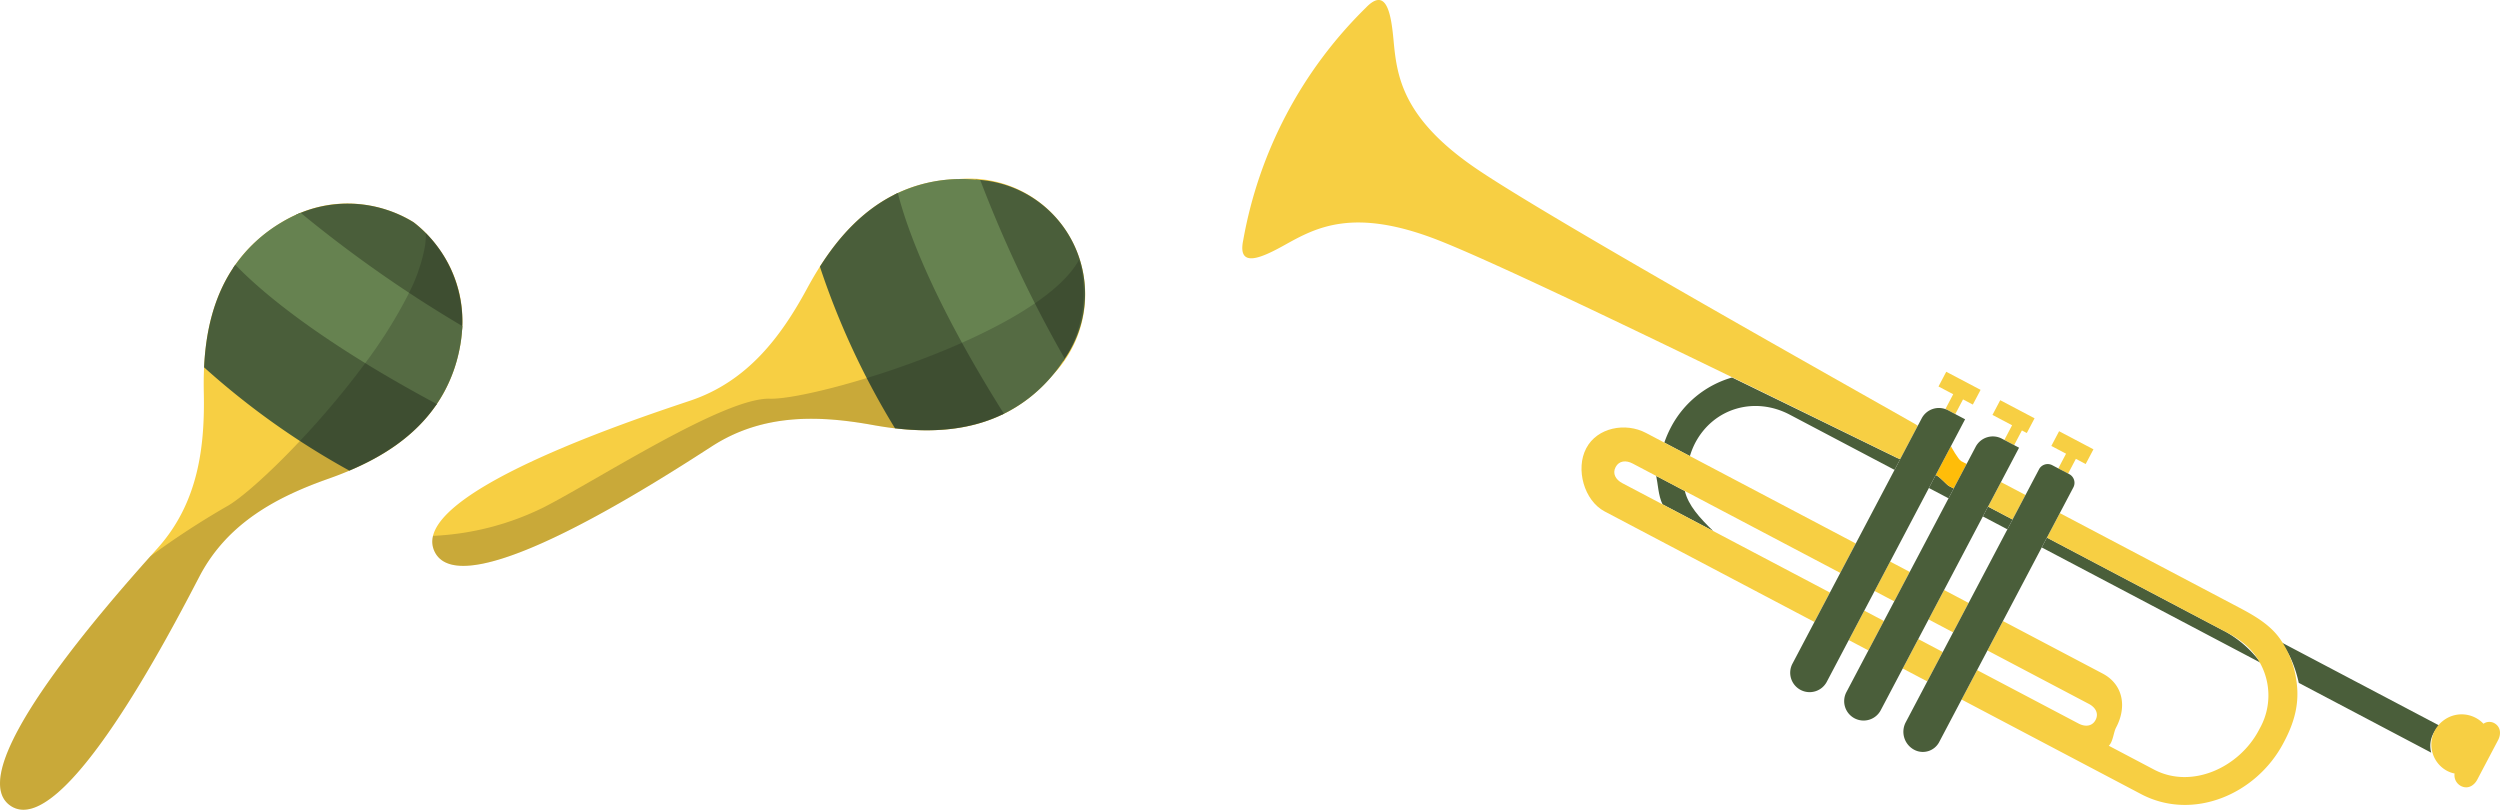 <svg xmlns="http://www.w3.org/2000/svg" width="720" height="233.202" viewBox="0 0 720 233.202"><defs><style>.a{fill:none;}.b{fill:#4a5e3a;}.c{fill:#f7cf43;}.d{fill:#ffbd09;}.e{fill:#668250;}.f{fill:#111110;opacity:0.2;}</style></defs><g transform="translate(-134.162 -416.397)"><g transform="translate(491.944 416.397)"><rect class="a" width="6.388" height="7.986" transform="translate(194.67 184.052) rotate(-62.215)"/><rect class="a" width="6.388" height="6.388" transform="translate(179.128 175.863) rotate(-62.215)"/><rect class="a" width="23.957" height="6.388" transform="translate(186.573 161.733) rotate(-62.215)"/><path class="a" d="M1103.458,626.144l-.276.523c-5.7,10.819-19.381,17.07-30.2,11.369l-13.025-6.863c1.225-1.16,1.357-3.843,2.089-5.231l.039-.075c3.122-5.925,2.012-12.37-3.91-15.491l-28.7-15.122,11.167-21.2,63.035,33.213C1107.1,612.691,1106.919,619.576,1103.458,626.144Z" transform="translate(-810.401 -416.397)"/><path class="a" d="M1056.145,623.75c-.989,1.878-3.012,2.023-4.889,1.034l-29.229-15.4,2.978-5.652,29.229,15.4C1056.111,620.121,1057.133,621.874,1056.145,623.75Z" transform="translate(-810.401 -416.397)"/><rect class="a" width="23.957" height="7.986" transform="translate(202.115 169.922) rotate(-62.215)"/><path class="a" d="M939.316,547.751a21.381,21.381,0,0,1,1.518-3.784c5.32-10.1,17.146-13.461,27.243-8.141l30.173,15.9-11.167,21.2Z" transform="translate(-810.401 -416.397)"/><path class="a" d="M946.011,569.33c-4.028-3.927-7.122-7.362-8.164-11.522L982.616,581.4l-2.978,5.651Z" transform="translate(-810.401 -416.397)"/><path class="a" d="M919.832,555.537c-1.879-.99-2.9-2.74-1.911-4.618s3.01-2.024,4.889-1.034l6.8,3.581c.467,2.051.606,5.735,1.825,8.182Z" transform="translate(-810.401 -416.397)"/><rect class="b" width="3.194" height="7.986" transform="translate(213.283 148.728) rotate(-62.215)"/><path class="b" d="M946.011,569.33l-14.58-7.682c-1.219-2.447-1.358-6.131-1.825-8.182l8.241,4.342C938.889,561.968,941.983,565.4,946.011,569.33Z" transform="translate(-810.401 -416.397)"/><path class="b" d="M1109.336,601.229l46.029,24.253c-.4-.209-1.417,1.188-1.981,2.259a7.542,7.542,0,0,0-.581,5.418l-38.138-20.095C1113.777,608.985,1112.167,604.526,1109.336,601.229Z" transform="translate(-810.401 -416.397)"/><path class="b" d="M1103.674,607.272l-63.035-33.213,1.489-2.826,51.7,27.24A31.869,31.869,0,0,1,1103.674,607.272Z" transform="translate(-810.401 -416.397)"/><path class="b" d="M1015.282,557.088l-1.489,2.826-5.652-2.978,1.971-3.742c1.448.679,2.965,2.732,3.87,3.209Z" transform="translate(-810.401 -416.397)"/><path class="b" d="M999.879,548.633l-1.629,3.091-30.173-15.9c-10.1-5.32-21.923-1.956-27.243,8.141a21.381,21.381,0,0,0-1.518,3.784l-7.371-3.884a31.493,31.493,0,0,1,1.866-4.336,28.817,28.817,0,0,1,17.646-14.411c21.913,10.653,40.25,19.639,46.746,22.786A11.994,11.994,0,0,0,999.879,548.633Z" transform="translate(-810.401 -416.397)"/><path class="c" d="M853.945,427.827c.947,10.148,2.224,22.4,23.785,37.1s110.235,64.35,125.655,73.144a15.037,15.037,0,0,1,1.56.946l-5.066,9.616a14.684,14.684,0,0,1-1.663-.753c-6.494-3.149-25.159-12.339-47.074-22.995-32.011-15.56-70.04-33.76-84.475-39.381-24.317-9.47-35.056-3.553-43.961,1.4-6.483,3.609-13.8,7.1-12.038-1.331a124.23,124.23,0,0,1,35.32-66.953C851.94,412.4,853.254,420.439,853.945,427.827Z" transform="translate(-810.401 -416.397)"/><rect class="c" width="7.986" height="7.986" transform="translate(214.772 145.902) rotate(-62.215)"/><path class="d" d="M1015.282,557.088l-1.3-.685c-.9-.477-2.422-2.53-3.87-3.209l4.382-8.315c-.031.057,2.122,3.885,2.929,4.311l1.581.833Z" transform="translate(-810.401 -416.397)"/><rect class="c" width="9.583" height="7.986" transform="translate(197.648 178.4) rotate(-62.215)"/><rect class="c" width="9.583" height="6.388" transform="translate(174.661 184.34) rotate(-62.215)"/><rect class="c" width="9.583" height="6.388" transform="translate(182.106 170.211) rotate(-62.215)"/><rect class="c" width="9.583" height="7.986" transform="translate(190.203 192.53) rotate(-62.215)"/><path class="c" d="M1022.027,609.383l29.229,15.4c1.877.989,3.9.844,4.889-1.034s-.034-3.629-1.911-4.617l-29.229-15.4,4.467-8.477,28.7,15.122c5.922,3.121,7.032,9.566,3.91,15.491l-.039.075c-.732,1.388-.864,4.071-2.089,5.231l13.025,6.863c10.821,5.7,24.5-.55,30.2-11.369l.276-.523a19.368,19.368,0,0,0-.042-18.991c-2.051-3.83-5.339-6.44-9.59-8.68l-51.7-27.24,3.723-7.065,51.7,27.24c4.783,2.52,9.192,5.153,12.009,9.4a27.055,27.055,0,0,1,4.453,11.845c.877,6.014-.454,11.455-3.487,17.211l-.276.524c-7.828,14.857-26.131,22.54-40.99,14.711l-23-12.117-28.7-15.123Z" transform="translate(-810.401 -416.397)"/><path class="c" d="M987.083,572.919l-4.467,8.478-44.769-23.589-8.241-4.342-6.8-3.581c-1.879-.99-3.9-.841-4.889,1.034s.032,3.628,1.911,4.618l11.6,6.111,14.58,7.682,33.627,17.718-4.467,8.478-51.877-27.334-8.533-4.5c-5.927-3.123-8.44-12.235-5.319-18.159l.04-.075c3.122-5.925,11.264-7.5,17.19-4.373l5.273,2.778,7.371,3.884Z" transform="translate(-810.401 -416.397)"/><path class="c" d="M1047.644,547.061l-4.239-2.233,2.233-4.239,9.891,5.211-2.234,4.239-2.826-1.489-2.234,4.239-2.826-1.489Z" transform="translate(-810.401 -416.397)"/><path class="b" d="M1012.53,603.424l3.582-6.8,3.581-6.8,11.343-21.527,1.791-3.4,4.179-7.931,2.851-5.411a2.819,2.819,0,0,1,3.809-1.18l2.636,1.388,2.265,1.194h0a2.82,2.82,0,0,1,1.181,3.809l-2.852,5.411-4.178,7.931-1.791,3.4-11.343,21.527-3.581,6.8-3.582,6.8-4.179,7.931-7.138,13.548a5.317,5.317,0,0,1-7.181,2.225h0a5.865,5.865,0,0,1-2.455-7.921l6.884-13.064Z" transform="translate(-810.401 -416.397)"/><path class="c" d="M1032.1,538.871l-5.652-2.978,2.234-4.239,9.891,5.211-2.234,4.239-1.413-.744-2.233,4.239-2.826-1.489Z" transform="translate(-810.401 -416.397)"/><path class="b" d="M995.574,594.49l3.582-6.8,3.582-6.8,11.342-21.527,1.791-3.4,4.179-7.931,1.56-2.961a5.59,5.59,0,0,1,7.551-2.339l1.281.675,3.4,1.79.266.141-4.165,7.905-4.179,7.931-1.791,3.4-11.343,21.527-3.581,6.8-3.582,6.8-4.178,7.93-7.011,13.3a5.589,5.589,0,0,1-7.551,2.34h0a5.589,5.589,0,0,1-2.34-7.551L991.4,602.42Z" transform="translate(-810.401 -416.397)"/><path class="c" d="M1015.145,529.937l-4.239-2.234,2.233-4.239,9.891,5.211-2.234,4.239-2.826-1.489-2.233,4.239-2.826-1.489Z" transform="translate(-810.401 -416.397)"/><path class="b" d="M980.032,586.3l3.582-6.8,3.581-6.8,11.342-21.527,1.342-2.546,5.066-9.616,1.122-2.129a5.59,5.59,0,0,1,7.551-2.34l.961.506,3.4,1.791.587.309-4.07,7.725-4.382,8.315-1.684,3.2-11.342,21.527-3.581,6.8-3.583,6.8-4.178,7.93-7.011,13.306a5.59,5.59,0,0,1-7.551,2.34h0a5.59,5.59,0,0,1-2.34-7.551l7.011-13.306Z" transform="translate(-810.401 -416.397)"/><path class="c" d="M1156.109,624.07a8.657,8.657,0,0,1,11.749.765,2.953,2.953,0,0,1,3.042-.209c1.88.99,2.143,3.073,1.154,4.951l-5.97,11.33c-.989,1.877-2.856,2.837-4.736,1.847a3.492,3.492,0,0,1-1.808-3.591,7.674,7.674,0,0,1-2.125-.741,8.527,8.527,0,0,1-4.382-5.84,8.6,8.6,0,0,1,3.076-8.512Z" transform="translate(-810.401 -416.397)"/></g><g transform="translate(134.162 474.999)"><path class="c" d="M266.757,515.557l-.075.437c-.091.505-.192,1-.3,1.5-.073.336-.146.672-.227,1-.1.409-.2.816-.3,1.212-.09.344-.183.682-.281,1.019a1.752,1.752,0,0,1-.07.231c-.221.761-.459,1.5-.719,2.227v.005c-.134.372-.268.738-.411,1.1s-.286.724-.433,1.083q-.441,1.071-.939,2.1-.227.477-.464.936a1.675,1.675,0,0,1-.114.224q-.736,1.421-1.566,2.745c-.2.31-.389.616-.587.916-.1.165-.206.318-.314.477q-.3.442-.6.867a.3.3,0,0,1-.046.063c-.192.266-.384.526-.58.786a.161.161,0,0,1-.039.054c-.209.277-.423.549-.636.821s-.443.551-.666.822c-.669.8-1.361,1.571-2.074,2.314q-.39.411-.79.8c-.236.228-.467.456-.7.679-.253.24-.5.47-.757.705s-.527.481-.794.713q-1.142,1-2.329,1.907c-.239.187-.483.373-.726.553q-.862.65-1.74,1.25c-.539.368-1.086.729-1.631,1.081-.279.18-.561.354-.839.529s-.564.343-.846.512c-.332.2-.664.4-.994.583q-1.2.69-2.41,1.318c-.288.147-.571.3-.858.439s-.57.287-.857.425-.568.282-.854.415-.572.271-.857.4a.05.05,0,0,1-.028.016c-.483.226-.971.446-1.457.656-.36.155-.715.312-1.069.459-2.061.876-4.093,1.646-6.041,2.334-14.625,5.173-29.045,12.606-37.178,28.207s-39.468,76.281-54.419,65.944a6.585,6.585,0,0,1-1.657-1.633,6.709,6.709,0,0,1-.986-2.125c-4.044-14.579,30.061-53.584,42.959-68.051.8-.9,1.521-1.707,2.145-2.4,11.717-13.118,13.578-29.235,13.253-44.745-.05-2.313-.042-4.754.081-7.276.038-.782.086-1.567.146-2.361.028-.339.055-.673.083-1.017.034-.378.074-.756.109-1.139s.085-.764.131-1.15.1-.768.147-1.153q.207-1.55.493-3.111t.659-3.128a.016.016,0,0,0,0-.019c.151-.647.317-1.3.5-1.941.058-.218.12-.435.182-.652.179-.631.378-1.265.588-1.9a.313.313,0,0,0,.019-.053l.363-1.06.086-.238c.159-.428.319-.86.488-1.286.018-.048.037-.095.054-.138.151-.383.308-.766.474-1.147q.276-.636.566-1.268c.1-.211.2-.421.3-.636s.2-.421.31-.63.213-.419.318-.623a.5.5,0,0,0,.031-.06c.315-.6.651-1.2,1-1.8.122-.207.243-.413.369-.614.225-.371.455-.741.694-1.1.1-.156.209-.307.312-.462h0c.016-.025.034-.05.051-.075.173-.258.342-.517.523-.773a41.455,41.455,0,0,1,5.742-6.555c.144-.137.293-.269.443-.4q1.113-1.016,2.345-1.975c.327-.257.658-.509,1-.759.169-.128.341-.25.513-.372s.329-.237.5-.355c.879-.618,1.806-1.218,2.769-1.8.462-.28.927-.544,1.39-.794.229-.128.451-.246.68-.369s.465-.239.7-.356c.365-.183.729-.355,1.092-.52a35.3,35.3,0,0,1,20.054-3.048,36.937,36.937,0,0,1,5.77,1.285c.063.021.125.042.183.057l.981.319c.072.028.143.055.21.076.5.172.981.35,1.436.529.076.033.147.061.218.088.43.175.841.346,1.221.517a2.361,2.361,0,0,0,.23.1c.371.17.717.335,1.039.491.157.083.306.159.451.229.237.122.455.235.659.345.1.058.2.11.291.161.189.1.355.2.507.289s.285.165.4.235c.342.215.524.337.524.337s.239.168.653.5c.054.04.107.084.165.13.1.077.2.16.31.255.071.058.141.12.217.184s.181.152.282.24c.229.2.479.421.74.667.118.107.24.224.362.34.079.07.152.143.23.222q.306.294.635.629c.069.072.142.146.219.23.034.036.068.072.108.109.069.067.137.14.2.217.043.043.086.091.133.139.273.295.553.61.841.938.11.125.219.254.332.39a.306.306,0,0,0,.034.041c.085.1.164.2.252.3.021.024.037.047.054.065.113.141.225.281.338.417.129.163.254.321.378.484.088.106.175.217.26.338.005.006.005.006.009.006.083.11.17.221.25.341s.172.237.259.353l.215.3.045.063c.086.121.171.247.256.367l.073.1c.061.091.125.188.185.279.157.234.314.473.465.711a.735.735,0,0,0,.048.074c.071.114.139.221.206.334.027.045.056.085.079.13.075.119.146.237.216.36.15.248.3.5.441.763a.377.377,0,0,1,.043.073c.036.057.067.113.1.168.131.24.266.486.4.735a.26.26,0,0,0,.031.056c.021.05.048.1.07.149l.175.338c.027.05.049.1.071.144s.047.083.065.127.042.078.06.122c.075.149.15.3.22.457a.254.254,0,0,1,.017.048c.071.144.138.287.2.434,0,.005,0,.006,0,.011l.087.2a.178.178,0,0,1,.025.06c.185.4.353.808.519,1.226.028.071.057.141.084.217.124.309.238.622.351.934.047.14.1.28.146.419.182.533.351,1.079.511,1.634.013.045.025.093.038.138.1.336.193.67.279,1.014.036.143.071.29.107.438l.036.143c.014.068.031.142.044.214.016.054.027.111.043.164.014.068.031.142.045.21.027.136.059.273.081.414.024.1.042.194.062.288.031.172.063.34.089.511.026.116.046.235.066.355.03.152.054.307.073.462.064.365.113.727.156,1.1.021.17.041.346.062.521.034.3.062.612.081.919.028.278.046.554.06.829a.144.144,0,0,1,0,.046c.025.3.035.6.04.891a.016.016,0,0,1,0,.011c.009.244.017.493.019.746q.008.314,0,.622c0,.212,0,.42-.007.631,0,.238-.011.478-.022.719-.012.306-.029.617-.048.932,0,.081-.008.166-.016.245-.014.23-.034.464-.059.7a.992.992,0,0,1-.013.164c-.018.164-.031.329-.049.493a1.9,1.9,0,0,1-.025.238c-.013.1-.026.208-.033.308-.04.357-.087.718-.144,1.082a.813.813,0,0,1-.02.113C266.857,514.942,266.81,515.248,266.757,515.557Z" transform="translate(-134.162 -474.999)"/><g transform="translate(58.77 0.006)"><path class="b" d="M267.251,511.335a36.174,36.174,0,0,0-13.975-30.927,36.175,36.175,0,0,0-33.8-2.176C236.023,492.7,254.16,504.02,267.251,511.335Z" transform="translate(-192.932 -475.005)"/><path class="e" d="M259.661,533.187a43.16,43.16,0,0,0,7.023-17.194,40.344,40.344,0,0,0,.618-5.69,368.725,368.725,0,0,1-46.56-32.622,40.111,40.111,0,0,0-5.493,2.756A43.086,43.086,0,0,0,201.362,493.5C222.24,512.37,246.27,526.2,259.661,533.187Z" transform="translate(-192.932 -475.005)"/><path class="b" d="M201.937,492.652c-6.482,9.184-8.545,19.939-9,29.539a223.6,223.6,0,0,0,41.842,29.745c9.031-3.82,18.706-9.6,25.183-19.169C225.194,514.153,208.755,499.753,201.937,492.652Z" transform="translate(-192.932 -475.005)"/></g><path class="f" d="M266.757,515.557l-.075.437c-.091.505-.192,1-.3,1.5-.073.336-.146.672-.227,1-.1.409-.2.816-.3,1.212-.09.344-.183.682-.281,1.019a1.752,1.752,0,0,1-.07.231c-.221.761-.459,1.5-.719,2.227v.005c-.134.372-.268.738-.411,1.1s-.286.724-.433,1.083q-.441,1.071-.939,2.1-.227.477-.464.936a1.675,1.675,0,0,1-.114.224q-.736,1.421-1.566,2.745c-.2.31-.389.616-.587.916-.1.165-.206.318-.314.477q-.3.442-.6.867a.3.3,0,0,1-.046.063c-.192.266-.384.526-.58.786a.161.161,0,0,1-.039.054c-.209.277-.423.549-.636.821s-.443.551-.666.822c-.669.8-1.361,1.571-2.074,2.314q-.39.411-.79.8c-.236.228-.467.456-.7.679-.253.24-.5.47-.757.705s-.527.481-.794.713q-1.142,1-2.329,1.907c-.239.187-.483.373-.726.553q-.862.65-1.74,1.25c-.539.368-1.086.729-1.631,1.081-.279.18-.561.354-.839.529s-.564.343-.846.512c-.332.2-.664.4-.994.583q-1.2.69-2.41,1.318c-.288.147-.571.3-.858.439s-.57.287-.857.425-.568.282-.854.415-.572.271-.857.4a.05.05,0,0,1-.028.016c-.483.226-.971.446-1.457.656-.36.155-.715.312-1.069.459-2.061.876-4.093,1.646-6.041,2.334-14.625,5.173-29.045,12.606-37.178,28.207s-39.468,76.281-54.419,65.944a6.585,6.585,0,0,1-1.657-1.633,6.941,6.941,0,0,1-.968-2.082s-.008-.016-.018-.043c-4.044-14.579,30.061-53.584,42.959-68.051a238.5,238.5,0,0,1,21.793-14.245c4.026-2.138,12.273-9.393,21.291-18.967a250.012,250.012,0,0,0,18.486-21.985c.106-.144.211-.288.317-.436a137.89,137.89,0,0,0,12.055-19.111c.2-.376.381-.754.561-1.127a49.546,49.546,0,0,0,4.493-12.912,23.279,23.279,0,0,0,.355-4.322l.232.236c.018.018.035.037.057.056.055.065.115.125.175.186.082.085.158.169.24.254.32.343.647.707.985,1.1.072.083.143.171.219.255a.306.306,0,0,0,.034.041l.252.3c.021.024.037.047.054.065.113.141.225.281.338.417.129.163.254.321.378.484.087.111.173.227.26.338.005.006.005.006.009.006a.471.471,0,0,0,.036.057c.07.093.145.187.214.284.087.116.172.237.259.353l.215.3.045.063c.086.121.171.247.256.367.016.023.028.045.04.063a.281.281,0,0,0,.033.041c.061.091.125.188.185.279.157.234.314.473.465.711a.735.735,0,0,0,.048.074c.071.114.139.221.206.334.027.045.056.085.079.13.075.119.146.237.216.36.15.248.3.5.441.763a.377.377,0,0,1,.043.073c.036.057.067.113.1.168.05.1.105.19.153.29a.2.2,0,0,1,.027.05c.074.129.142.262.216.395a.26.26,0,0,0,.031.056c.078.16.162.321.245.487.027.05.049.1.071.144s.042.083.065.127.042.078.06.122c.075.149.15.3.22.457s.147.323.221.482c0,.005,0,.006,0,.011l.087.2a.178.178,0,0,1,.025.06c.185.4.353.808.519,1.226a.278.278,0,0,1,.013.043c.025.06.05.12.071.174.124.309.238.622.351.934.035.092.064.188.094.279.022.049.035.092.052.14.182.533.351,1.079.511,1.634.013.045.025.093.038.138.1.336.193.67.279,1.014.036.143.071.29.107.438l.036.143.087.378c.014.068.031.142.045.21.051.232.1.467.143.7.058.283.109.575.155.866.03.152.054.307.073.462.064.365.113.727.156,1.1.021.17.041.346.062.521.034.3.062.612.081.919.028.278.046.554.06.829a.144.144,0,0,1,0,.046c.025.3.035.6.04.891a.016.016,0,0,1,0,.011c.009.244.017.493.019.746q.008.314,0,.622c0,.212,0,.42-.007.631,0,.238-.011.478-.022.719-.012.306-.029.617-.048.932,0,.081-.008.166-.016.245-.014.23-.034.464-.059.7a.992.992,0,0,1-.013.164c-.018.164-.031.329-.049.493a1.9,1.9,0,0,1-.025.238c-.013.1-.026.208-.033.308-.04.357-.087.718-.144,1.082-.017.129-.035.262-.057.39C266.831,515.125,266.794,515.341,266.757,515.557Z" transform="translate(-134.162 -474.999)"/></g><g transform="translate(258.66 467.949)"><path class="c" d="M511.9,524.313a33.4,33.4,0,0,0-27.092-56.353c-23.763.531-36.343,17.874-43.735,31.51s-16.985,26.721-33.662,32.317-81.505,27.081-73.63,43.464,65.142-20.828,79.93-30.357,31-8.85,46.263-6.1S496.641,542.538,511.9,524.313Z" transform="translate(-333.121 -467.949)"/><g transform="translate(111.627 0)"><path class="b" d="M514.7,520.547a32.916,32.916,0,0,0-25.125-52.414C496.789,488.895,506.943,507.712,514.7,520.547Z" transform="translate(-444.748 -467.95)"/><path class="e" d="M497.285,535.776A43.156,43.156,0,0,0,511.9,524.313a40.361,40.361,0,0,0,3.352-4.637,368.65,368.65,0,0,1-24.306-51.394,40.533,40.533,0,0,0-6.138-.322,43.061,43.061,0,0,0-18.533,4.476C475.075,499.165,489.108,523.08,497.285,535.776Z" transform="translate(-444.748 -467.95)"/><path class="b" d="M467.2,471.984c-10.179,4.772-17.294,13.092-22.447,21.208a223.6,223.6,0,0,0,21.632,46.557c9.739,1.15,21.008.915,31.37-4.19C476.759,502.177,469.6,481.527,467.2,471.984Z" transform="translate(-444.748 -467.95)"/></g><path class="f" d="M511.9,524.313a36.016,36.016,0,0,0,7.5-33.116h0c-11.626,21.308-75.95,40.42-89.05,40.028s-49.3,23.159-65.043,31.243a79.967,79.967,0,0,1-31.962,8.256,6.543,6.543,0,0,0,.441,4.526c7.876,16.382,65.142-20.828,79.93-30.357s31-8.85,46.263-6.1S496.641,542.538,511.9,524.313Z" transform="translate(-333.121 -467.949)"/></g></g></svg>